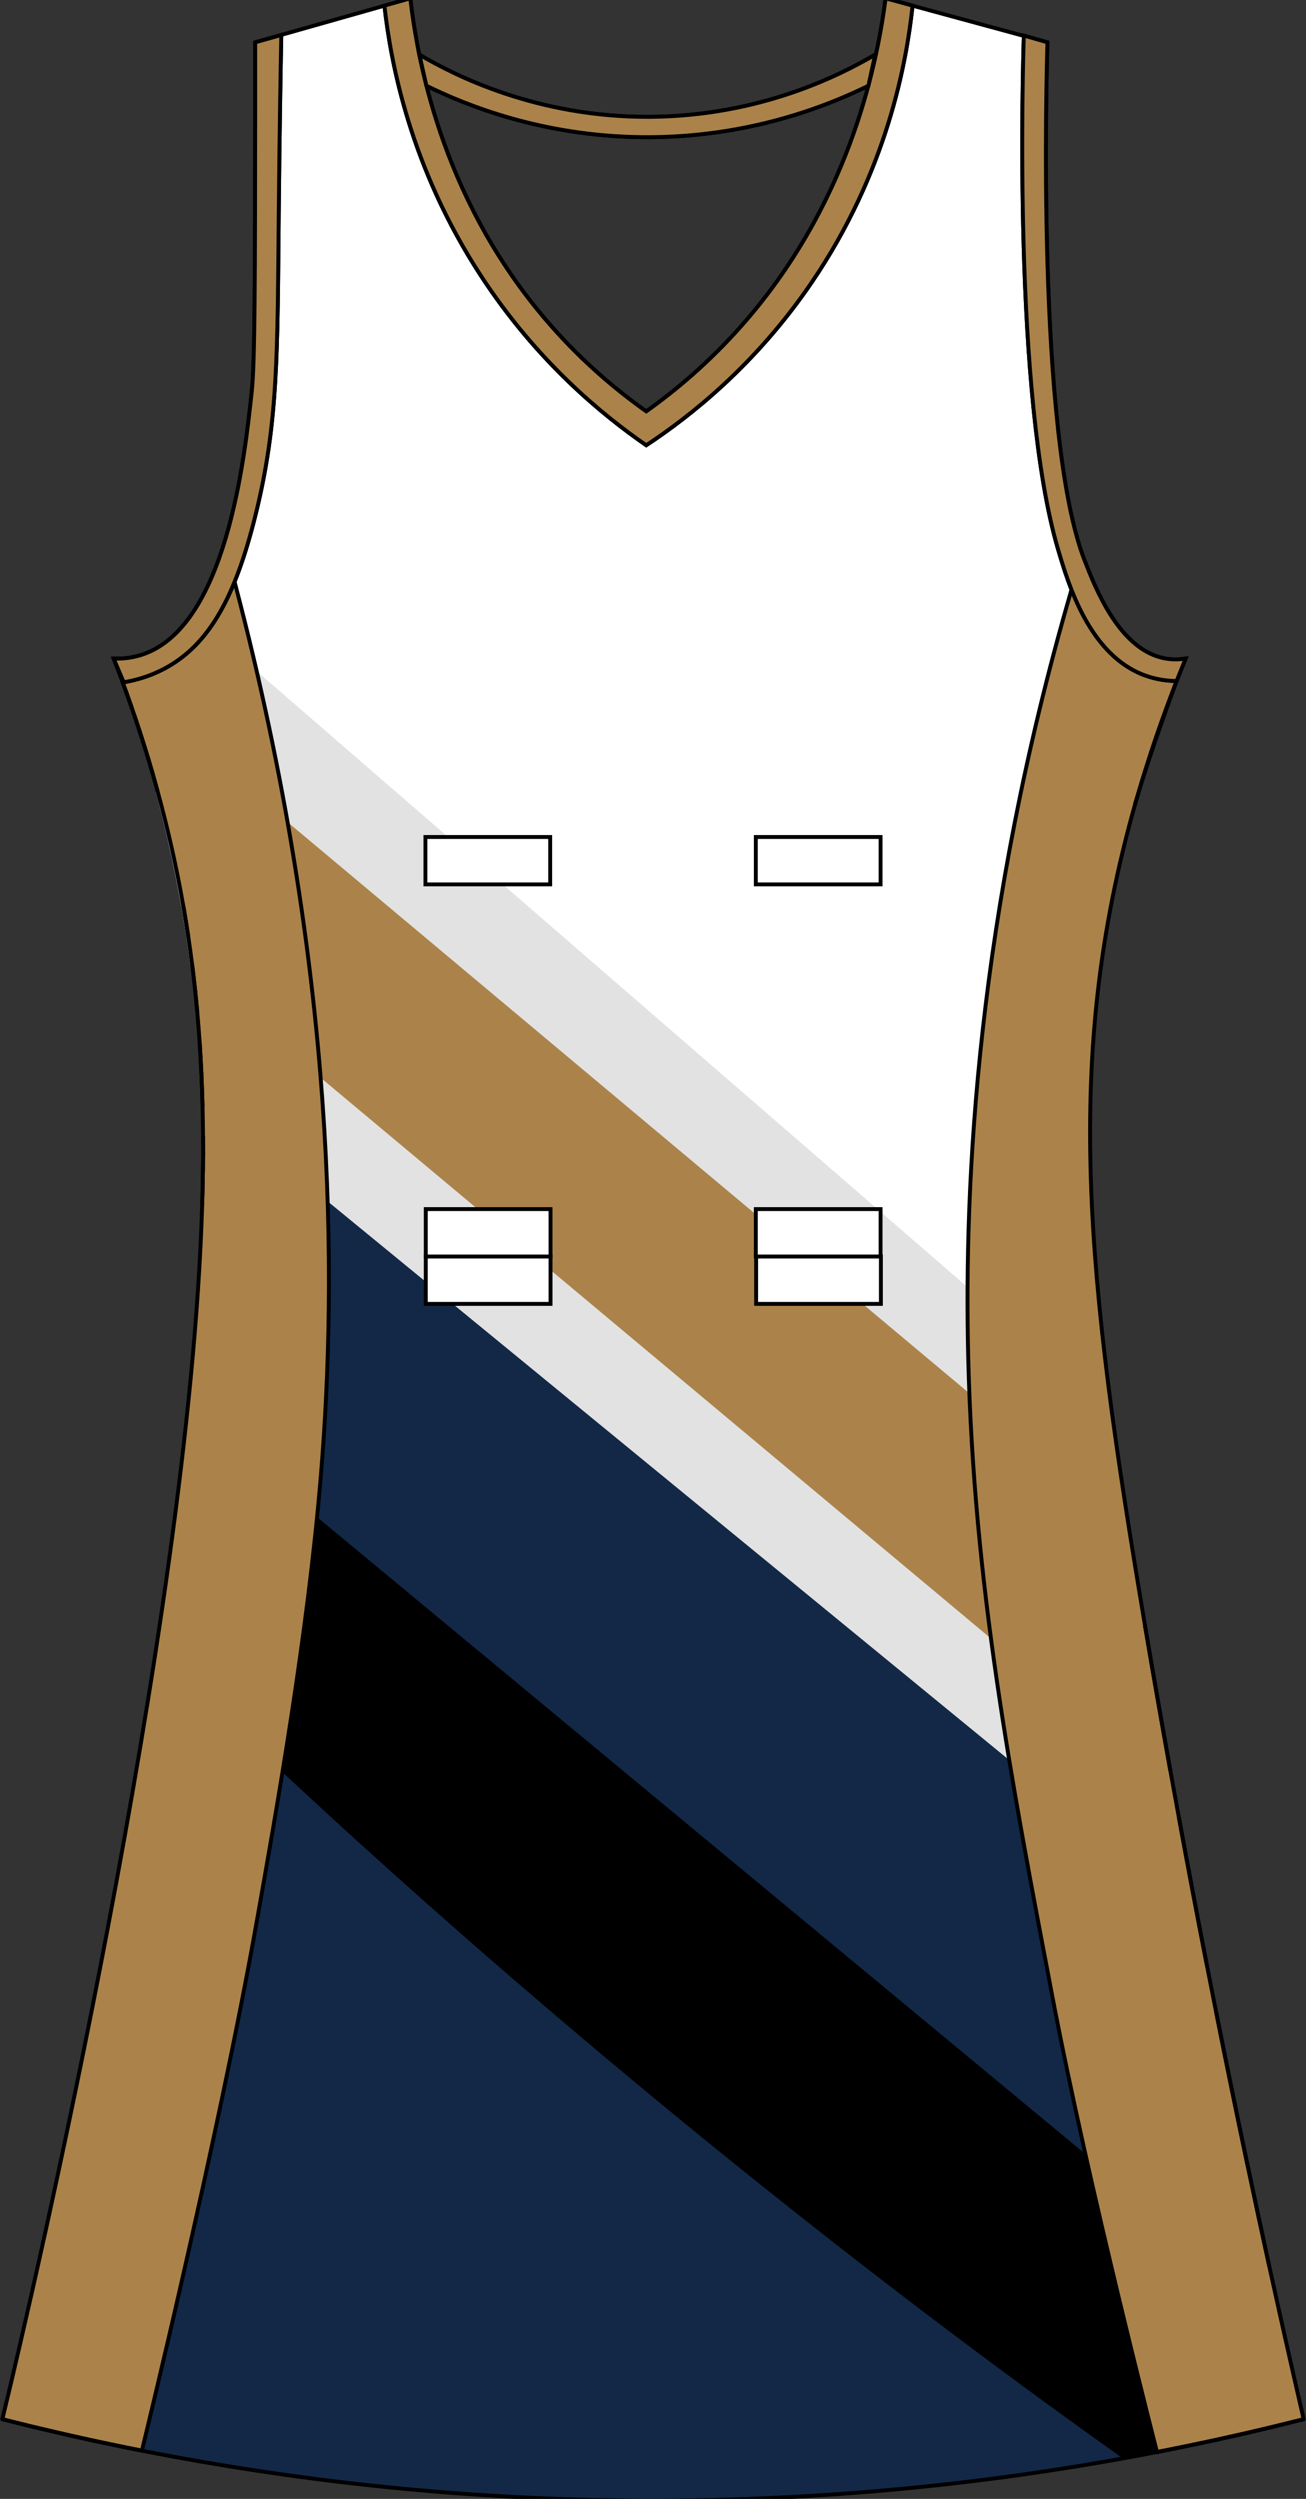 <?xml version="1.0" encoding="utf-8"?>
<!-- Generator: Adobe Illustrator 19.1.0, SVG Export Plug-In . SVG Version: 6.00 Build 0)  -->
<svg version="1.1" id="Layer_1" xmlns="http://www.w3.org/2000/svg" xmlns:xlink="http://www.w3.org/1999/xlink" x="0px" y="0px"
	 viewBox="0 0 335.2 641.14" style="enable-background:new 0 0 335.2 641.14;" xml:space="preserve">
<rect x="0" y="0" width="335.2" height="641.14" fill="#333333" stroke="none"/>
<style type="text/css">
	<![CDATA[
	@font-face{font-family:'codaheavy';src:url('/fonts/coda-heavy-webfont.woff') format('woff')}
	text{font-family:Impact,codaheavy,sans-serif}
	.Colour1.fill{fill:#FFFFFF;}
	.Colour2.fill{fill:#AB834A;}
	.Colour3.fill{fill:#E2E2E2;}
	.Colour4.fill{fill:#132847;}
	.Colour5.fill{fill:#000000;}
	.NeckAndArmTrim.fill{fill:#AB834A;stroke:#000000;stroke-miterlimit:10;}
	.st0{fill:none;stroke:#000000;stroke-miterlimit:10;}
	.st1{fill:#FFFFFF;stroke:#000000;}
	.st2{fill:none;stroke:#000000;stroke-linecap:round;stroke-linejoin:round;}
	]]>
</style>
<path class="Colour1 fill" d="M227.31-0.43c13.84,3.76,27.69,7.53,41.53,11.29c-0.2,6.16-2.97,100.85,9.52,132.91
	c2.79,7.17,9.01,23.15,20.77,25.19c2.22,0.39,4.1,0.18,5.19,0c-3.61,8.71-8.5,21.51-12.98,37.35
	c-18.44,65.18-12.74,120.54,2.6,211.1c10.91,64.39,24.26,132.3,40.67,203.28c-41.5,10.53-96.29,20.27-160.94,20.85
	c-70.25,0.63-129.39-9.77-173.06-20.85c1.82-7.43,42.42-174.64,50.19-289.28c3.36-49.63,0.53-88.77-10.38-128.57
	c-3.93-14.34-8.14-25.96-11.25-33.88c1.64,0.07,4.12-0.01,6.92-0.87c22.03-6.76,26.74-50.8,28.55-67.76
	c0.79-7.35,0.82-29.03,0.87-72.1c0.01-7.33,0-13.37,0-17.37C78.77,7.1,92.03,3.33,105.3-0.43c2.1,17.98,9.02,53.37,36.34,84.26
	c8.08,9.14,16.48,16.23,24.23,21.72c7.76-5.52,16.14-12.62,24.23-21.72C217.47,53.05,224.91,17.9,227.31-0.43z"/>
<path class="Colour3 fill" d="M36.08,168.55c-2.8,0.9-5.28,0.97-6.92,0.91c3.1,8.26,7.32,20.39,11.25,35.35
	c7.22,27.47,10.88,54.66,11.58,84.91l174.7,152.42l74.08,27.08c-2.37-13.64-4.66-27.18-6.83-40.54c-4.01-24.7-7.35-46.87-9.78-67.39
	L49.12,157.69C45.63,162.92,41.36,166.86,36.08,168.55z"/>
<path class="Colour4 fill" d="M0.6,620.69c43.67,11.08,102.8,21.48,173.06,20.85c64.65-0.58,119.45-10.32,160.94-20.85
	c-10.27-44.45-19.35-87.69-27.38-129.62l-255.3-209.2c0.46,15.52,0.07,31.86-1.13,49.54C43.02,446.06,2.42,613.27,0.6,620.69z"/>
<path class="Colour2 fill" d="M49.95,249.47l251.43,210.26c-2.6-14.26-5.09-28.39-7.45-42.32c-1.5-8.88-2.91-17.41-4.22-25.66
	L49.95,190.95V249.47z"/>
<path class="Colour5 fill" d="M334.6,620.69c-13.99,3.55-29.53,7-46.41,10.05c-39.36-27.91-80.78-59.66-122.74-94.43
	c-45.95-38.08-88.25-76.23-125.49-112.67c3.23-20.95,6.05-41.91,8.16-61.95l280.43,232.39C330.53,602.91,332.54,611.78,334.6,620.69
	z"/>
<path class="st0" d="M98.67,1.45c1.6,14.45,6.57,41.47,24.8,69.35c14.38,22.01,31.28,35.76,42.4,43.44
	c11.12-7.34,27.93-20.47,42.4-41.7C227.72,44,232.69,15.88,234.22,1.45"/>
<path class="st0" d="M72.2,8.96c-0.17,8.95-0.45,25.06-0.65,45.34c-0.34,36.5-0.09,54.28-6.06,78.18
	c-5.05,20.23-11.57,32.87-23.36,39.09c-4,2.11-7.74,3.03-10.38,3.47"/>
<path class="st0" d="M262.78,9.13c-0.25,7.48-2.8,92.53,8.76,131.73c2.66,9.02,8.04,27.27,22.39,32.46
	c3.28,1.18,6.21,1.39,8.06,1.41"/>
<path class="st0" d="M107.61,14.02c8.95,5.27,30.13,16.11,59.12,15.96c28.27-0.15,48.92-10.69,57.87-15.96"/>
<path class="st0" d="M109.45,22c10.2,5.01,29.77,12.96,55.56,13.19c27.06,0.24,47.57-8.13,57.87-13.19"/>
<g>
	<rect x="109.19" y="214.75" class="st1" width="32.02" height="12.16"/>
	<rect x="193.99" y="214.75" class="st1" width="32.02" height="12.16"/>
	<rect x="194.07" y="322.38" class="st1" width="32.02" height="12.16"/>
	<rect x="109.28" y="322.38" class="st1" width="32.02" height="12.16"/>
	<rect x="109.28" y="310.22" class="st1" width="32.02" height="12.16"/>
	<rect x="193.99" y="310.22" class="st1" width="32.02" height="12.16"/>
</g>
<path class="Colour2 fill" d="M301.69,174.71c-1.86-0.03-4.66-0.28-7.76-1.4c-9.9-3.58-15.54-13.39-18.95-22.09l-0.17,0.72
	c-24,82.72-27.43,150.88-26.31,196.53c1.43,58.03,10.92,107.82,21.63,163.97c9.24,48.44,26.82,116.68,26.82,116.68
	c13.53-2.63,26.1-5.5,37.64-8.42c-16.41-70.98-29.76-138.88-40.67-203.28c-15.34-90.56-21.04-145.91-2.6-211.1
	c3.56-12.57,10.64-31.55,10.66-31.6L301.69,174.71z"/>
<path class="Colour2 fill" d="M31.75,175.05c2.64-0.44,6.39-1.36,10.38-3.47c8.11-4.28,13.72-11.59,18.08-22.32l0.18,0.72
	c26.13,99.49,26.19,177.68,21.97,228.53c-3.4,40.92-11.35,85.72-16.44,114.38c-9.91,55.82-29.5,135.87-29.5,135.87
	c-12.88-2.54-24.84-5.28-35.83-8.07c1.82-7.43,42.42-174.64,50.19-289.28c3.36-49.63,0.53-88.77-10.38-128.57
	c-3.02-11.02-6.21-20.43-8.93-27.8L31.75,175.05z"/>
<g>
	<path class="st2" d="M293.93,417.42c2.04,12.07,4.18,24.27,6.4,36.59"/>
	<path class="st2" d="M302.58,466.36c2.28,12.4,4.65,24.91,7.12,37.55"/>
	<path class="st2" d="M291.34,206.32c0.13-0.45,0.26-0.9,0.39-1.34"/>
	<path class="st2" d="M35.71,187.23c0.05,0.16,0.1,0.31,0.16,0.47"/>
	<path class="st2" d="M40.4,202.85c-0.34-1.23-0.68-2.44-1.02-3.63"/>
	<path class="st2" d="M29.05,627.26c0.83,0.17,1.65,0.35,2.49,0.52"/>
	<path class="st2" d="M312.2,516.59c2.53,12.71,5.16,25.54,7.89,38.48"/>
	<path class="st2" d="M33.71,628.22c0.87,0.17,1.73,0.35,2.6,0.52"/>
	<path class="st2" d="M36.86,190.82c0.08,0.25,0.16,0.5,0.23,0.75"/>
	<path class="st2" d="M312.86,625.83c-0.65,0.14-1.3,0.28-1.95,0.42"/>
	<path class="st2" d="M308.2,626.83c-0.64,0.14-1.28,0.27-1.93,0.41"/>
	<path class="st2" d="M303.4,627.83c-0.62,0.13-1.23,0.25-1.85,0.38"/>
	<path class="st2" d="M296.96,629.12c0.45-0.09,0.9-0.18,1.35-0.27"/>
	<path class="st2" d="M320.1,555.06c1.82,8.63,3.68,17.3,5.59,26.03"/>
	<path class="st2" d="M326.18,622.77c-0.56,0.14-1.14,0.27-1.7,0.41"/>
	<path class="st2" d="M317.4,624.82c-0.64,0.14-1.28,0.29-1.92,0.43"/>
	<path class="st2" d="M330.44,621.74c-0.46,0.11-0.92,0.23-1.38,0.34"/>
	<path class="st2" d="M321.85,623.8c-0.61,0.14-1.23,0.29-1.85,0.43"/>
	<path class="st2" d="M19.69,625.24c0.86,0.19,1.71,0.38,2.57,0.57"/>
	<path class="st2" d="M24.31,626.26c0.85,0.18,1.69,0.37,2.55,0.55"/>
	<path class="st2" d="M24.31,626.26c-0.68-0.15-1.37-0.29-2.04-0.44"/>
	<path class="st2" d="M6.58,622.18c-0.61-0.15-1.22-0.3-1.83-0.45"/>
	<path class="st2" d="M48.33,240.3c-0.38-2.53-0.79-5.05-1.22-7.56"/>
	<path class="st2" d="M51.69,275.37c-0.12-2.68-0.28-5.35-0.45-7.99"/>
	<path class="st2" d="M50.62,259.52c-0.35-3.9-0.77-7.77-1.25-11.6"/>
	<path class="st2" d="M0.6,620.69c1.37,0.35,2.75,0.69,4.15,1.04"/>
	<path class="st2" d="M15.29,624.24c-0.65-0.15-1.31-0.3-1.96-0.45"/>
	<path class="st2" d="M10.92,623.22c-0.64-0.15-1.29-0.3-1.92-0.46"/>
	<path class="st2" d="M29.05,627.26c-0.73-0.15-1.47-0.3-2.19-0.46"/>
	<path class="st2" d="M298.31,628.85c1.08-0.21,2.16-0.43,3.24-0.64"/>
	<path class="st2" d="M15.29,624.24c0.82,0.19,1.63,0.38,2.46,0.57"/>
	<path class="st2" d="M33.71,628.22c-0.72-0.15-1.45-0.29-2.17-0.44"/>
	<path class="st2" d="M38.04,194.64c0.03,0.11,0.07,0.21,0.1,0.32"/>
	<path class="st2" d="M10.92,623.22c0.8,0.19,1.6,0.38,2.41,0.57"/>
	<path class="st2" d="M6.58,622.18c0.8,0.2,1.6,0.39,2.42,0.59"/>
	<path class="st2" d="M39.15,198.39c0.08,0.27,0.16,0.55,0.24,0.83"/>
	<path class="st2" d="M296.96,629.12c-35.1,6.82-76.63,12.01-123.3,12.43c-52.58,0.47-98.93-5.24-137.23-12.78"/>
	<path class="st2" d="M321.85,623.8c0.88-0.21,1.76-0.41,2.64-0.62"/>
	<path class="st2" d="M39.15,198.39c-0.34-1.16-0.67-2.31-1.01-3.43"/>
	<path class="st2" d="M19.69,625.24c-0.65-0.14-1.3-0.29-1.94-0.43"/>
	<path class="st2" d="M326.18,622.77c0.96-0.23,1.92-0.46,2.87-0.7"/>
	<path class="st2" d="M52.12,295.98c0,1.41-0.02,2.83-0.03,4.25"/>
	<path class="st2" d="M34.61,183.93c-0.33-0.96-0.65-1.9-0.97-2.82"/>
	<path class="st2" d="M32.45,177.74c-0.31-0.86-0.61-1.69-0.91-2.5"/>
	<path class="st2" d="M33.46,180.59c-0.28-0.8-0.56-1.59-0.83-2.36"/>
	<path class="st2" d="M317.4,624.82c0.87-0.2,1.73-0.39,2.59-0.59"/>
	<path class="st2" d="M36.43,628.76c-0.04-0.01-0.08-0.01-0.12-0.02"/>
	<path class="st2" d="M330.44,621.74c1.4-0.35,2.79-0.69,4.16-1.04"/>
	<path class="st2" d="M301.97,174.79c-3.12,7.94-6.78,18.16-10.24,30.19"/>
	<path class="st2" d="M52.12,295.98c0-1.41,0-2.81-0.01-4.2"/>
	<path class="st2" d="M36.86,190.82c-0.33-1.06-0.67-2.1-1-3.12"/>
	<path class="st2" d="M301.97,174.79c0.83-2.1,1.61-4.05,2.35-5.82c-1.09,0.18-2.97,0.39-5.19,0
		c-11.75-2.05-17.97-18.02-20.77-25.19c-12.49-32.06-9.72-126.75-9.52-132.91c-13.84-3.76-27.69-7.53-41.53-11.29
		c-2.39,18.33-9.83,53.47-37.21,84.26c-8.08,9.09-16.47,16.19-24.23,21.72c-7.75-5.49-16.15-12.58-24.23-21.72
		c-27.32-30.9-34.24-66.28-36.34-84.26C92.03,3.33,78.77,7.1,65.5,10.86c0,4,0.01,10.04,0,17.37c-0.04,43.07-0.08,64.76-0.87,72.1
		c-1.81,16.96-6.52,61-28.55,67.76c-2.8,0.86-5.28,0.93-6.92,0.87c0.74,1.88,1.54,3.98,2.39,6.28"/>
	<path class="st2" d="M308.2,626.83c0.91-0.19,1.81-0.39,2.71-0.58"/>
	<path class="st2" d="M34.61,183.93c0.07,0.21,0.14,0.42,0.21,0.64"/>
	<path class="st2" d="M32.45,177.74c0.06,0.16,0.12,0.33,0.18,0.49"/>
	<path class="st2" d="M51.69,275.37c0.12,2.68,0.22,5.39,0.29,8.13"/>
	<path class="st2" d="M38.04,194.64c-0.31-1.04-0.63-2.06-0.94-3.06"/>
	<path class="st2" d="M51.9,308.88c0.09-2.91,0.15-5.79,0.18-8.64"/>
	<path class="st2" d="M35.71,187.23c-0.3-0.9-0.59-1.79-0.88-2.66"/>
	<path class="st2" d="M33.46,180.59c0.06,0.18,0.12,0.35,0.19,0.53"/>
	<path class="st2" d="M303.4,627.83c0.96-0.2,1.92-0.39,2.87-0.59"/>
	<path class="st2" d="M312.86,625.83c0.88-0.19,1.75-0.39,2.62-0.58"/>
	<path class="st2" d="M301.97,174.79c-0.45,1.2-6.71,18.09-10.24,30.19"/>
	<path class="st2" d="M291.72,204.98c-0.13,0.45-0.26,0.9-0.39,1.34"/>
	<path class="st2" d="M301.97,174.79c0.02-0.04,0.03-0.07,0.03-0.07l-0.3,0c-1.86-0.03-4.66-0.28-7.76-1.4
		c-9.9-3.58-15.54-13.39-18.95-22.09l-0.17,0.72c-24,82.72-27.43,150.88-26.31,196.53c1.43,58.03,10.92,107.82,21.63,163.97
		c9.23,48.42,26.81,116.62,26.82,116.68"/>
	<path class="st2" d="M315.48,625.25c0.64-0.14,1.28-0.29,1.92-0.43"/>
	<path class="st2" d="M315.48,625.25c-0.87,0.19-1.74,0.39-2.62,0.58"/>
	<path class="st2" d="M310.91,626.26c-0.9,0.19-1.8,0.39-2.71,0.58"/>
	<path class="st2" d="M310.91,626.26c0.65-0.14,1.3-0.28,1.95-0.42"/>
	<path class="st2" d="M301.54,628.21c0.62-0.13,1.24-0.25,1.85-0.38"/>
	<path class="st2" d="M320,624.23c-0.86,0.2-1.72,0.4-2.59,0.59"/>
	<path class="st2" d="M296.96,629.12L296.96,629.12c0.45-0.09,0.9-0.18,1.35-0.27"/>
	<path class="st2" d="M306.27,627.24c-0.95,0.2-1.91,0.4-2.87,0.59"/>
	<path class="st2" d="M306.27,627.24c0.65-0.14,1.29-0.27,1.93-0.41"/>
	<path class="st2" d="M301.54,628.21c-1.07,0.22-2.15,0.43-3.24,0.64"/>
	<path class="st2" d="M320,624.23c0.62-0.14,1.24-0.28,1.85-0.43"/>
	<path class="st2" d="M293.93,417.42c2.04,12.07,4.18,24.27,6.4,36.59"/>
	<path class="st2" d="M329.05,622.07c0.46-0.11,0.93-0.22,1.38-0.34"/>
	<path class="st2" d="M325.69,581.09c-1.91-8.73-3.77-17.4-5.59-26.03"/>
	<path class="st2" d="M324.48,623.18c-0.87,0.21-1.75,0.42-2.64,0.62"/>
	<path class="st2" d="M320.1,555.06c-2.73-12.94-5.36-25.77-7.89-38.48"/>
	<path class="st2" d="M329.05,622.07c-0.95,0.23-1.9,0.47-2.87,0.7"/>
	<path class="st2" d="M309.7,503.91c-2.47-12.63-4.84-25.15-7.12-37.55"/>
	<path class="st2" d="M324.48,623.18c0.57-0.14,1.14-0.27,1.7-0.41"/>
	<path class="st2" d="M334.6,620.69c-1.37,0.35-2.76,0.7-4.16,1.04"/>
	<path class="st2" d="M312.2,516.59c-0.84-4.24-1.68-8.46-2.5-12.67"/>
	<path class="st2" d="M291.34,206.32c-18.44,65.18-12.74,120.54,2.6,211.1"/>
	<path class="st2" d="M334.6,620.69c-3.08-13.31-6.04-26.51-8.91-39.6"/>
	<path class="st2" d="M302.58,466.36c-0.76-4.13-1.51-8.25-2.25-12.36"/>
	<path class="st2" d="M34.83,184.57c0.29,0.87,0.59,1.76,0.88,2.66"/>
	<path class="st2" d="M33.65,181.12c0.32,0.92,0.64,1.86,0.97,2.82"/>
	<path class="st2" d="M51.69,275.37c-0.12-2.68-0.28-5.35-0.45-7.99"/>
	<path class="st2" d="M32.63,178.23c0.27,0.77,0.55,1.55,0.83,2.36"/>
	<path class="st2" d="M31.54,175.24c0.3,0.81,0.6,1.64,0.91,2.5"/>
	<path class="st2" d="M39.38,199.22c-0.08-0.28-0.16-0.55-0.24-0.83"/>
	<path class="st2" d="M38.14,194.96c-0.03-0.11-0.07-0.22-0.1-0.32"/>
	<path class="st2" d="M47.1,232.74c0.44,2.51,0.84,5.03,1.22,7.56"/>
	<path class="st2" d="M37.1,191.58c-0.08-0.25-0.16-0.5-0.23-0.75"/>
	<path class="st2" d="M49.37,247.93c0.48,3.83,0.89,7.69,1.25,11.6"/>
	<path class="st2" d="M39.38,199.22c0.34,1.19,0.68,2.4,1.02,3.63"/>
	<path class="st2" d="M38.14,194.96c0.34,1.12,0.67,2.27,1.01,3.43"/>
	<path class="st2" d="M35.87,187.7c0.33,1.02,0.66,2.06,1,3.12"/>
	<path class="st2" d="M37.1,191.58c0.31,1,0.63,2.02,0.94,3.06"/>
	<path class="st2" d="M31.53,627.78c-0.84-0.17-1.66-0.35-2.49-0.52"/>
	<path class="st2" d="M22.26,625.82c0.68,0.15,1.36,0.29,2.04,0.44"/>
	<path class="st2" d="M13.32,623.79c0.65,0.15,1.31,0.3,1.96,0.45"/>
	<path class="st2" d="M17.75,624.81c0.64,0.14,1.29,0.29,1.94,0.43"/>
	<path class="st2" d="M8.99,622.77c0.63,0.15,1.28,0.3,1.92,0.46"/>
	<path class="st2" d="M4.75,621.73c0.6,0.15,1.22,0.3,1.83,0.45"/>
	<path class="st2" d="M8.99,622.77c-0.81-0.2-1.61-0.39-2.42-0.59"/>
	<path class="st2" d="M0.6,620.69c1.37,0.35,2.75,0.69,4.15,1.04"/>
	<path class="st2" d="M52.11,291.78c0.01,1.39,0.01,2.8,0.01,4.2"/>
	<path class="st2" d="M52.09,300.23c0.02-1.42,0.03-2.84,0.03-4.25"/>
	<path class="st2" d="M36.31,628.74c0.04,0.01,0.08,0.02,0.12,0.02l0,0"/>
	<path class="st2" d="M31.53,627.78c0.72,0.15,1.45,0.29,2.17,0.44"/>
	<path class="st2" d="M26.85,626.81c0.72,0.15,1.46,0.3,2.19,0.46"/>
	<path class="st2" d="M34.83,184.57c-0.07-0.21-0.14-0.43-0.21-0.64"/>
	<path class="st2" d="M36.31,628.74c-0.88-0.17-1.74-0.35-2.6-0.52"/>
	<path class="st2" d="M32.63,178.23c-0.06-0.16-0.12-0.33-0.18-0.49"/>
	<path class="st2" d="M51.9,308.88c0.09-2.91,0.15-5.79,0.18-8.64"/>
	<path class="st2" d="M33.65,181.12c-0.06-0.18-0.12-0.35-0.19-0.53"/>
	<path class="st2" d="M35.87,187.7c-0.05-0.16-0.1-0.32-0.16-0.47"/>
	<path class="st2" d="M17.75,624.81c-0.83-0.19-1.64-0.38-2.46-0.57"/>
	<path class="st2" d="M31.54,175.24c-0.02-0.06-0.05-0.13-0.07-0.19l0.28,0c2.64-0.44,6.39-1.36,10.38-3.47
		c8.11-4.28,13.72-11.59,18.08-22.32l0.18,0.72c26.13,99.49,26.19,177.68,21.97,228.53c-3.39,40.92-11.35,85.72-16.44,114.38
		c-9.91,55.81-29.49,135.83-29.5,135.86"/>
	<path class="st2" d="M26.85,626.81c-0.86-0.18-1.7-0.37-2.55-0.55"/>
	<path class="st2" d="M13.32,623.79c-0.81-0.19-1.61-0.38-2.41-0.57"/>
	<path class="st2" d="M22.26,625.82c-0.87-0.19-1.72-0.38-2.57-0.57"/>
	<path class="st2" d="M51.69,275.37c0.12,2.68,0.22,5.39,0.29,8.13"/>
	<path class="st2" d="M51.9,308.88c-0.22,7.29-0.59,14.78-1.12,22.54C43.02,446.06,2.42,613.27,0.6,620.69"/>
	<path class="st2" d="M51.98,283.5c0.07,2.73,0.11,5.49,0.13,8.28"/>
	<path class="st2" d="M47.1,232.74c-1.75-10.04-3.97-19.95-6.7-29.9"/>
	<path class="st2" d="M49.37,247.93c-0.32-2.55-0.67-5.1-1.05-7.62"/>
	<path class="st2" d="M51.24,267.39c-0.18-2.64-0.39-5.26-0.62-7.86"/>
</g>
<path class="NeckAndArmTrim fill" d="M234.22,1.45c-1.53,14.43-6.5,42.55-25.95,71.09c-14.47,21.23-31.28,34.36-42.4,41.7
	c-11.12-7.68-28.01-21.43-42.4-43.44c-18.23-27.88-23.2-54.9-24.8-69.35l6.63-1.88c2.1,17.98,9.02,53.37,36.34,84.26
	c8.08,9.14,16.48,16.23,24.23,21.72c7.76-5.52,16.14-12.62,24.23-21.72c27.38-30.79,34.82-65.93,37.21-84.26L234.22,1.45z"/>
<path class="NeckAndArmTrim fill" d="M31.75,175.05c2.64-0.44,6.39-1.36,10.38-3.47c11.79-6.23,18.31-18.86,23.36-39.09
	c5.97-23.9,5.71-41.68,6.06-78.18c0.19-20.28,0.47-36.38,0.65-45.34l-6.7,1.9c0,4,0.01,10.04,0,17.37
	c-0.04,43.07-0.08,64.76-0.87,72.1c-1.81,16.96-6.52,61-28.55,67.76c-2.8,0.86-5.28,0.93-6.92,0.87L31.75,175.05z"/>
<path class="NeckAndArmTrim fill" d="M301.99,174.72c-1.85-0.01-4.78-0.22-8.06-1.41c-14.35-5.19-19.73-23.43-22.39-32.46
	c-11.56-39.2-9.01-124.25-8.76-131.73l6.06,1.74c-0.2,6.16-2.97,100.85,9.52,132.91c2.79,7.17,9.01,23.15,20.77,25.19
	c2.22,0.39,4.1,0.18,5.19,0L301.99,174.72z"/>
<path class="NeckAndArmTrim fill" d="M109.45,22c10.2,5.01,29.77,12.96,55.56,13.19c27.06,0.24,47.57-8.13,57.87-13.19l1.74-7.98
	c-8.95,5.27-29.6,15.8-57.87,15.96c-28.99,0.16-50.17-10.69-59.12-15.96L109.45,22z"/>
<g id="FBodyLogos"></g>
</svg>
